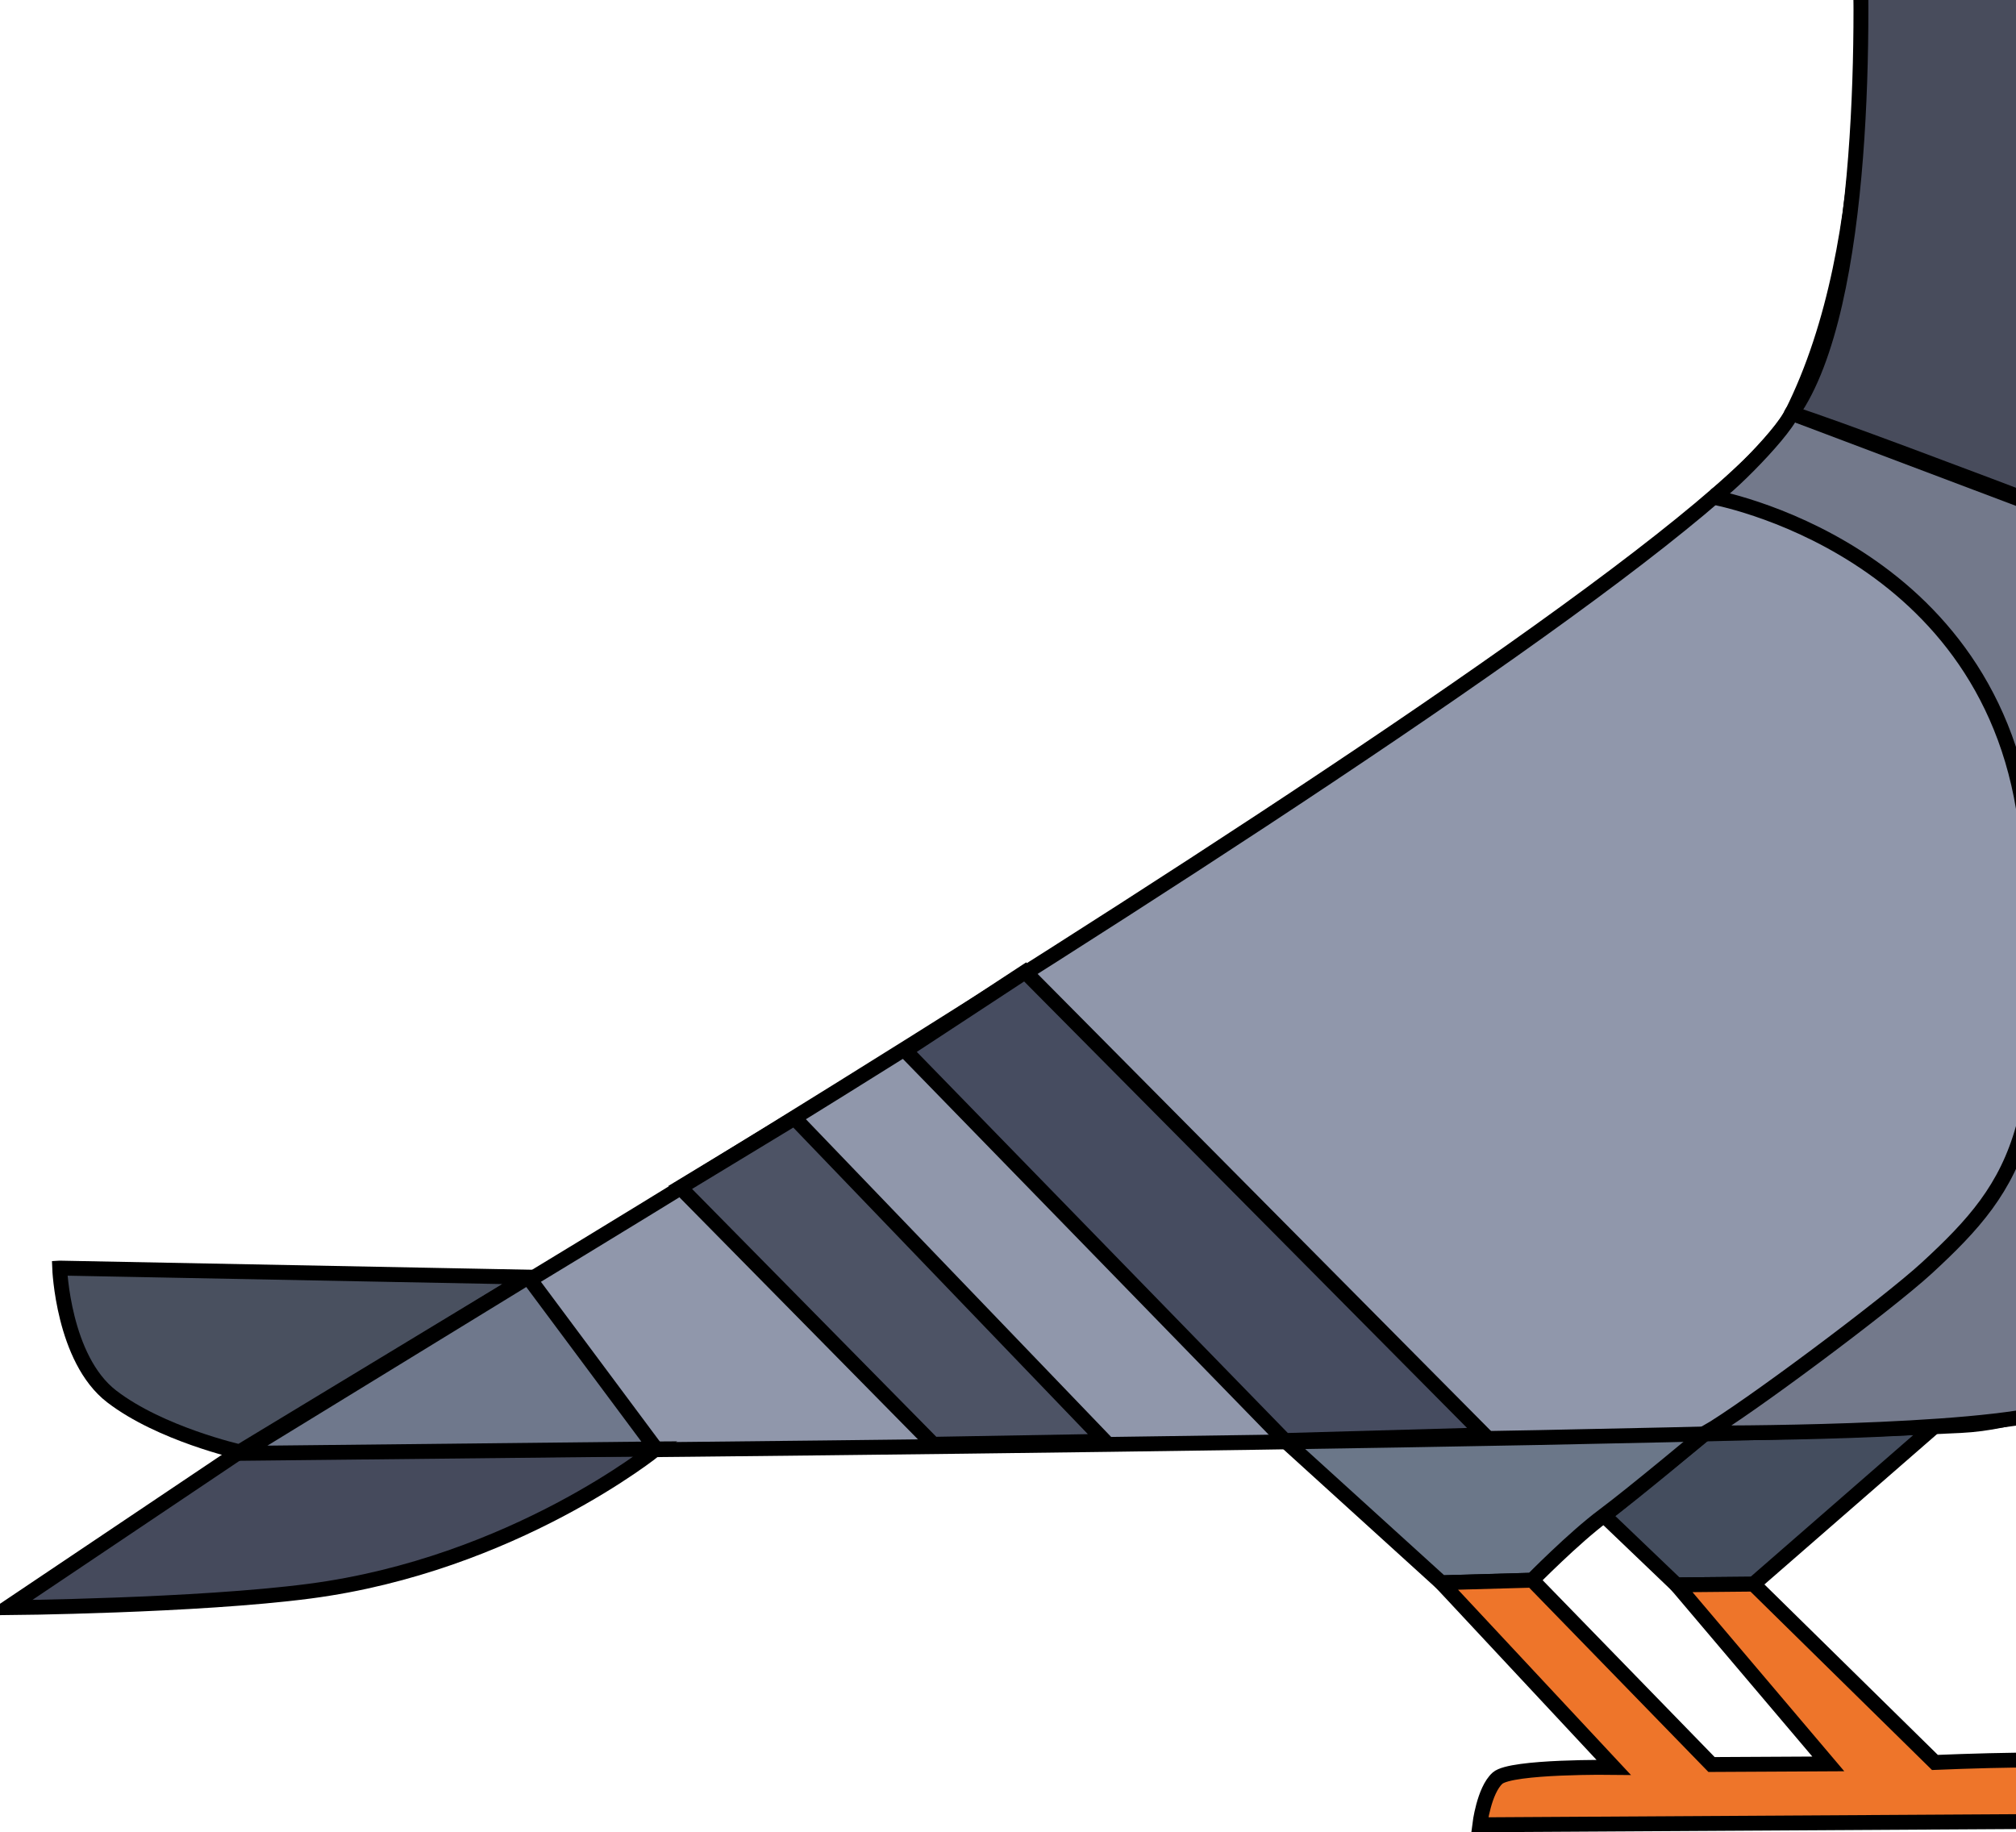 <?xml version="1.0" encoding="UTF-8" standalone="no"?>
<!-- Created with Inkscape (http://www.inkscape.org/) -->

<svg
   xmlns:dc="http://purl.org/dc/elements/1.1/"
   xmlns:cc="http://creativecommons.org/ns#"
   xmlns:rdf="http://www.w3.org/1999/02/22-rdf-syntax-ns#"
   xmlns:svg="http://www.w3.org/2000/svg"
   xmlns="http://www.w3.org/2000/svg"
   xmlns:sodipodi="http://sodipodi.sourceforge.net/DTD/sodipodi-0.dtd"
   xmlns:inkscape="http://www.inkscape.org/namespaces/inkscape"
   width="132.292mm"
   height="120.236mm"
   viewBox="0 0 132.292 120.236"
   version="1.1"
   id="svg8"
   inkscape:version="0.92.4 (5da689c313, 2019-01-14)"
   sodipodi:docname="icon.svg">
  <defs
     id="defs2" />
  <sodipodi:namedview
     id="base"
     pagecolor="#ffffff"
     bordercolor="#666666"
     borderopacity="1.0"
     inkscape:pageopacity="0.0"
     inkscape:pageshadow="2"
     inkscape:zoom="0.49497475"
     inkscape:cx="-82.164513"
     inkscape:cy="234.64271"
     inkscape:document-units="mm"
     inkscape:current-layer="layer1"
     showgrid="false"
     inkscape:window-width="1920"
     inkscape:window-height="1001"
     inkscape:window-x="-9"
     inkscape:window-y="-9"
     inkscape:window-maximized="1"
     showguides="false" />
  <g
     inkscape:label="Layer 1"
     inkscape:groupmode="layer"
     id="layer1"
     transform="translate(-1.0493709e-5,-176.764)">
    <g
       id="g14855"
       transform="matrix(3.682,0,0,3.682,-375.692,-429.603)"
       inkscape:export-xdpi="96"
       inkscape:export-ydpi="96">
      <path
         sodipodi:nodetypes="ccccc"
         inkscape:connector-curvature="0"
         id="path14016"
         d="m 132.432,190.226 -1.809,1.471 1.291,1.235 1.371,-0.013 3.259,-2.839"
         style="fill:#444d5e;fill-opacity:1;stroke:#000000;stroke-width:0.265px;stroke-linecap:butt;stroke-linejoin:miter;stroke-opacity:1" />
      <path
         sodipodi:nodetypes="ccczc"
         inkscape:connector-curvature="0"
         id="path14012"
         d="m 124.932,190.359 2.791,2.535 1.619,-0.046 c 0,0 0.742,-0.755 1.273,-1.15 0.531,-0.395 1.818,-1.472 1.818,-1.472"
         style="fill:#6b7789;fill-opacity:1;stroke:#000000;stroke-width:0.265px;stroke-linecap:butt;stroke-linejoin:miter;stroke-opacity:1" />
      <path
         sodipodi:nodetypes="czzzzssc"
         inkscape:connector-curvature="0"
         id="path13998"
         d="m 106.323,190.588 c 0,0 26.066,-15.381 27.646,-18.536 1.58,-3.155 1.229,-7.704 1.169,-9.087 -0.06,-1.383 1.389,-4.684 4.911,-4.644 3.522,0.041 4.557,2.696 4.711,4.109 0.154,1.414 0.59,15.409 -0.2,20.045 -0.362,2.119 -3.652,7.42 -7.584,7.617 -6.462,0.324 -30.653,0.496 -30.653,0.496 z"
         style="fill:#9097ab;fill-opacity:1;stroke:#000000;stroke-width:0.265px;stroke-linecap:butt;stroke-linejoin:miter;stroke-opacity:1" />
      <path
         sodipodi:nodetypes="cccczzcsc"
         inkscape:connector-curvature="0"
         id="path14008"
         d="m 132.532,173.538 c 0,0 5.095,0.885 5.629,6.03 0.535,5.145 -0.117,6.181 -1.787,7.717 -0.706,0.649 -3.228,2.531 -3.942,2.94 0,0 4.837,0.018 6.235,-0.41 1.398,-0.428 5.313,-4.165 5.85,-6.781 0.537,-2.616 0.351,-5.274 0.398,-6.634 0.329,-1.946 -10.887,-4.488 -10.94,-4.367 -0.185,0.425 -1.412,1.612 -1.442,1.505"
         style="fill:#73798b;fill-opacity:1;stroke:#000000;stroke-width:0.265px;stroke-linecap:butt;stroke-linejoin:miter;stroke-opacity:1" />
      <path
         sodipodi:nodetypes="cccccc"
         inkscape:connector-curvature="0"
         id="path14000"
         d="m 103.099,187.286 8.348,0.161 -5.141,3.113 c 0,0 -1.411,-0.318 -2.28,-0.986 -0.869,-0.668 -0.928,-2.288 -0.928,-2.288 z"
         style="fill:#49505f;fill-opacity:1;stroke:#000000;stroke-width:0.265px;stroke-linecap:butt;stroke-linejoin:miter;stroke-opacity:1" />
      <path
         sodipodi:nodetypes="cccsc"
         inkscape:connector-curvature="0"
         id="path14002"
         d="m 102.168,193.339 4.138,-2.779 7.42,-0.051 c 0,0 -2.537,2.059 -6.172,2.535 -2.015,0.264 -5.386,0.295 -5.386,0.295 z"
         style="fill:#454a5c;fill-opacity:1;stroke:#000000;stroke-width:0.265px;stroke-linecap:butt;stroke-linejoin:miter;stroke-opacity:1" />
      <path
         sodipodi:nodetypes="ccccc"
         inkscape:connector-curvature="0"
         id="path14004"
         d="m 114.157,185.849 4.51,4.577 3.062,-0.053 -5.534,-5.76 z"
         style="fill:#4d5365;fill-opacity:1;stroke:#000000;stroke-width:0.265px;stroke-linecap:butt;stroke-linejoin:miter;stroke-opacity:1" />
      <path
         sodipodi:nodetypes="ccccc"
         inkscape:connector-curvature="0"
         id="path14006"
         d="m 118.167,183.41 2.138,-1.403 8.185,8.252 -3.558,0.1 z"
         style="fill:#464c60;fill-opacity:1;stroke:#000000;stroke-width:0.265px;stroke-linecap:butt;stroke-linejoin:miter;stroke-opacity:1" />
      <path
         sodipodi:nodetypes="cc"
         inkscape:connector-curvature="0"
         id="path14010"
         d="m 133.969,172.051 10.975,4.143"
         style="fill:none;stroke:#000000;stroke-width:0.265px;stroke-linecap:butt;stroke-linejoin:miter;stroke-opacity:1" />
      <path
         sodipodi:nodetypes="cczcccccccccc"
         inkscape:connector-curvature="0"
         id="path14014"
         d="m 127.723,192.894 3.071,3.291 c 0,0 -1.828,-0.025 -2.07,0.192 -0.243,0.217 -0.317,0.831 -0.317,0.831 l 11.906,-0.07 c 0,0 -0.145,-0.806 -0.462,-0.989 -0.317,-0.184 -3.332,-0.052 -3.332,-0.052 l -3.233,-3.178 -1.371,0.013 2.704,3.191 -2.081,0.011 -3.195,-3.285 z"
         style="fill:#ee752a;fill-opacity:1;stroke:#000000;stroke-width:0.265px;stroke-linecap:butt;stroke-linejoin:miter;stroke-opacity:1" />
      <path
         sodipodi:nodetypes="czzzcc"
         inkscape:connector-curvature="0"
         id="path14030"
         d="m 133.969,172.051 c 1.345,-1.902 1.293,-7.226 1.178,-9.179 -0.116,-1.953 2.177,-4.588 4.669,-4.585 2.492,0.002 4.662,1.331 4.944,3.942 0.283,2.612 0.277,10.641 0.184,13.965 -2.587,-0.992 -9.327,-3.603 -10.975,-4.143 z"
         style="fill:#484c5c;fill-opacity:1;stroke:#000000;stroke-width:0.265px;stroke-linecap:butt;stroke-linejoin:miter;stroke-opacity:1" />
      <path
         sodipodi:nodetypes="ccccc"
         inkscape:connector-curvature="0"
         id="path14022"
         d="m 138.955,164.15 c 0,0 0.388,-1.693 1.666,-1.643 1.278,0.05 1.692,1.459 1.692,1.459 l -1.568,2.067 z"
         style="fill:#a2afbb;fill-opacity:1;stroke:#000000;stroke-width:0.265px;stroke-linecap:butt;stroke-linejoin:miter;stroke-opacity:1" />
      <path
         sodipodi:nodetypes="ccccc"
         inkscape:connector-curvature="0"
         id="path14024"
         d="m 139.067,164.221 c 0,0 0.704,-0.304 1.657,-0.346 0.952,-0.042 1.453,0.091 1.453,0.091 l -1.432,2.067 z"
         style="fill:#6f7b87;fill-opacity:1;stroke:#000000;stroke-width:0.265px;stroke-linecap:butt;stroke-linejoin:miter;stroke-opacity:1" />
      <ellipse
         style="stroke-width:0.265"
         ry="0.862"
         rx="0.904"
         cy="162.913"
         cx="137.861"
         id="path14026" />
      <ellipse
         style="stroke-width:0.265"
         ry="0.78"
         rx="0.732"
         cy="162.818"
         cx="143.501"
         id="path14028" />
      <path
         inkscape:connector-curvature="0"
         id="path14837"
         d="m 111.448,187.447 2.279,3.062 -7.404,0.079 5.125,-3.141"
         style="fill:#6f788c;fill-opacity:1;stroke:#000000;stroke-width:0.265px;stroke-linecap:butt;stroke-linejoin:miter;stroke-opacity:1" />
    </g>
  </g>
</svg>
